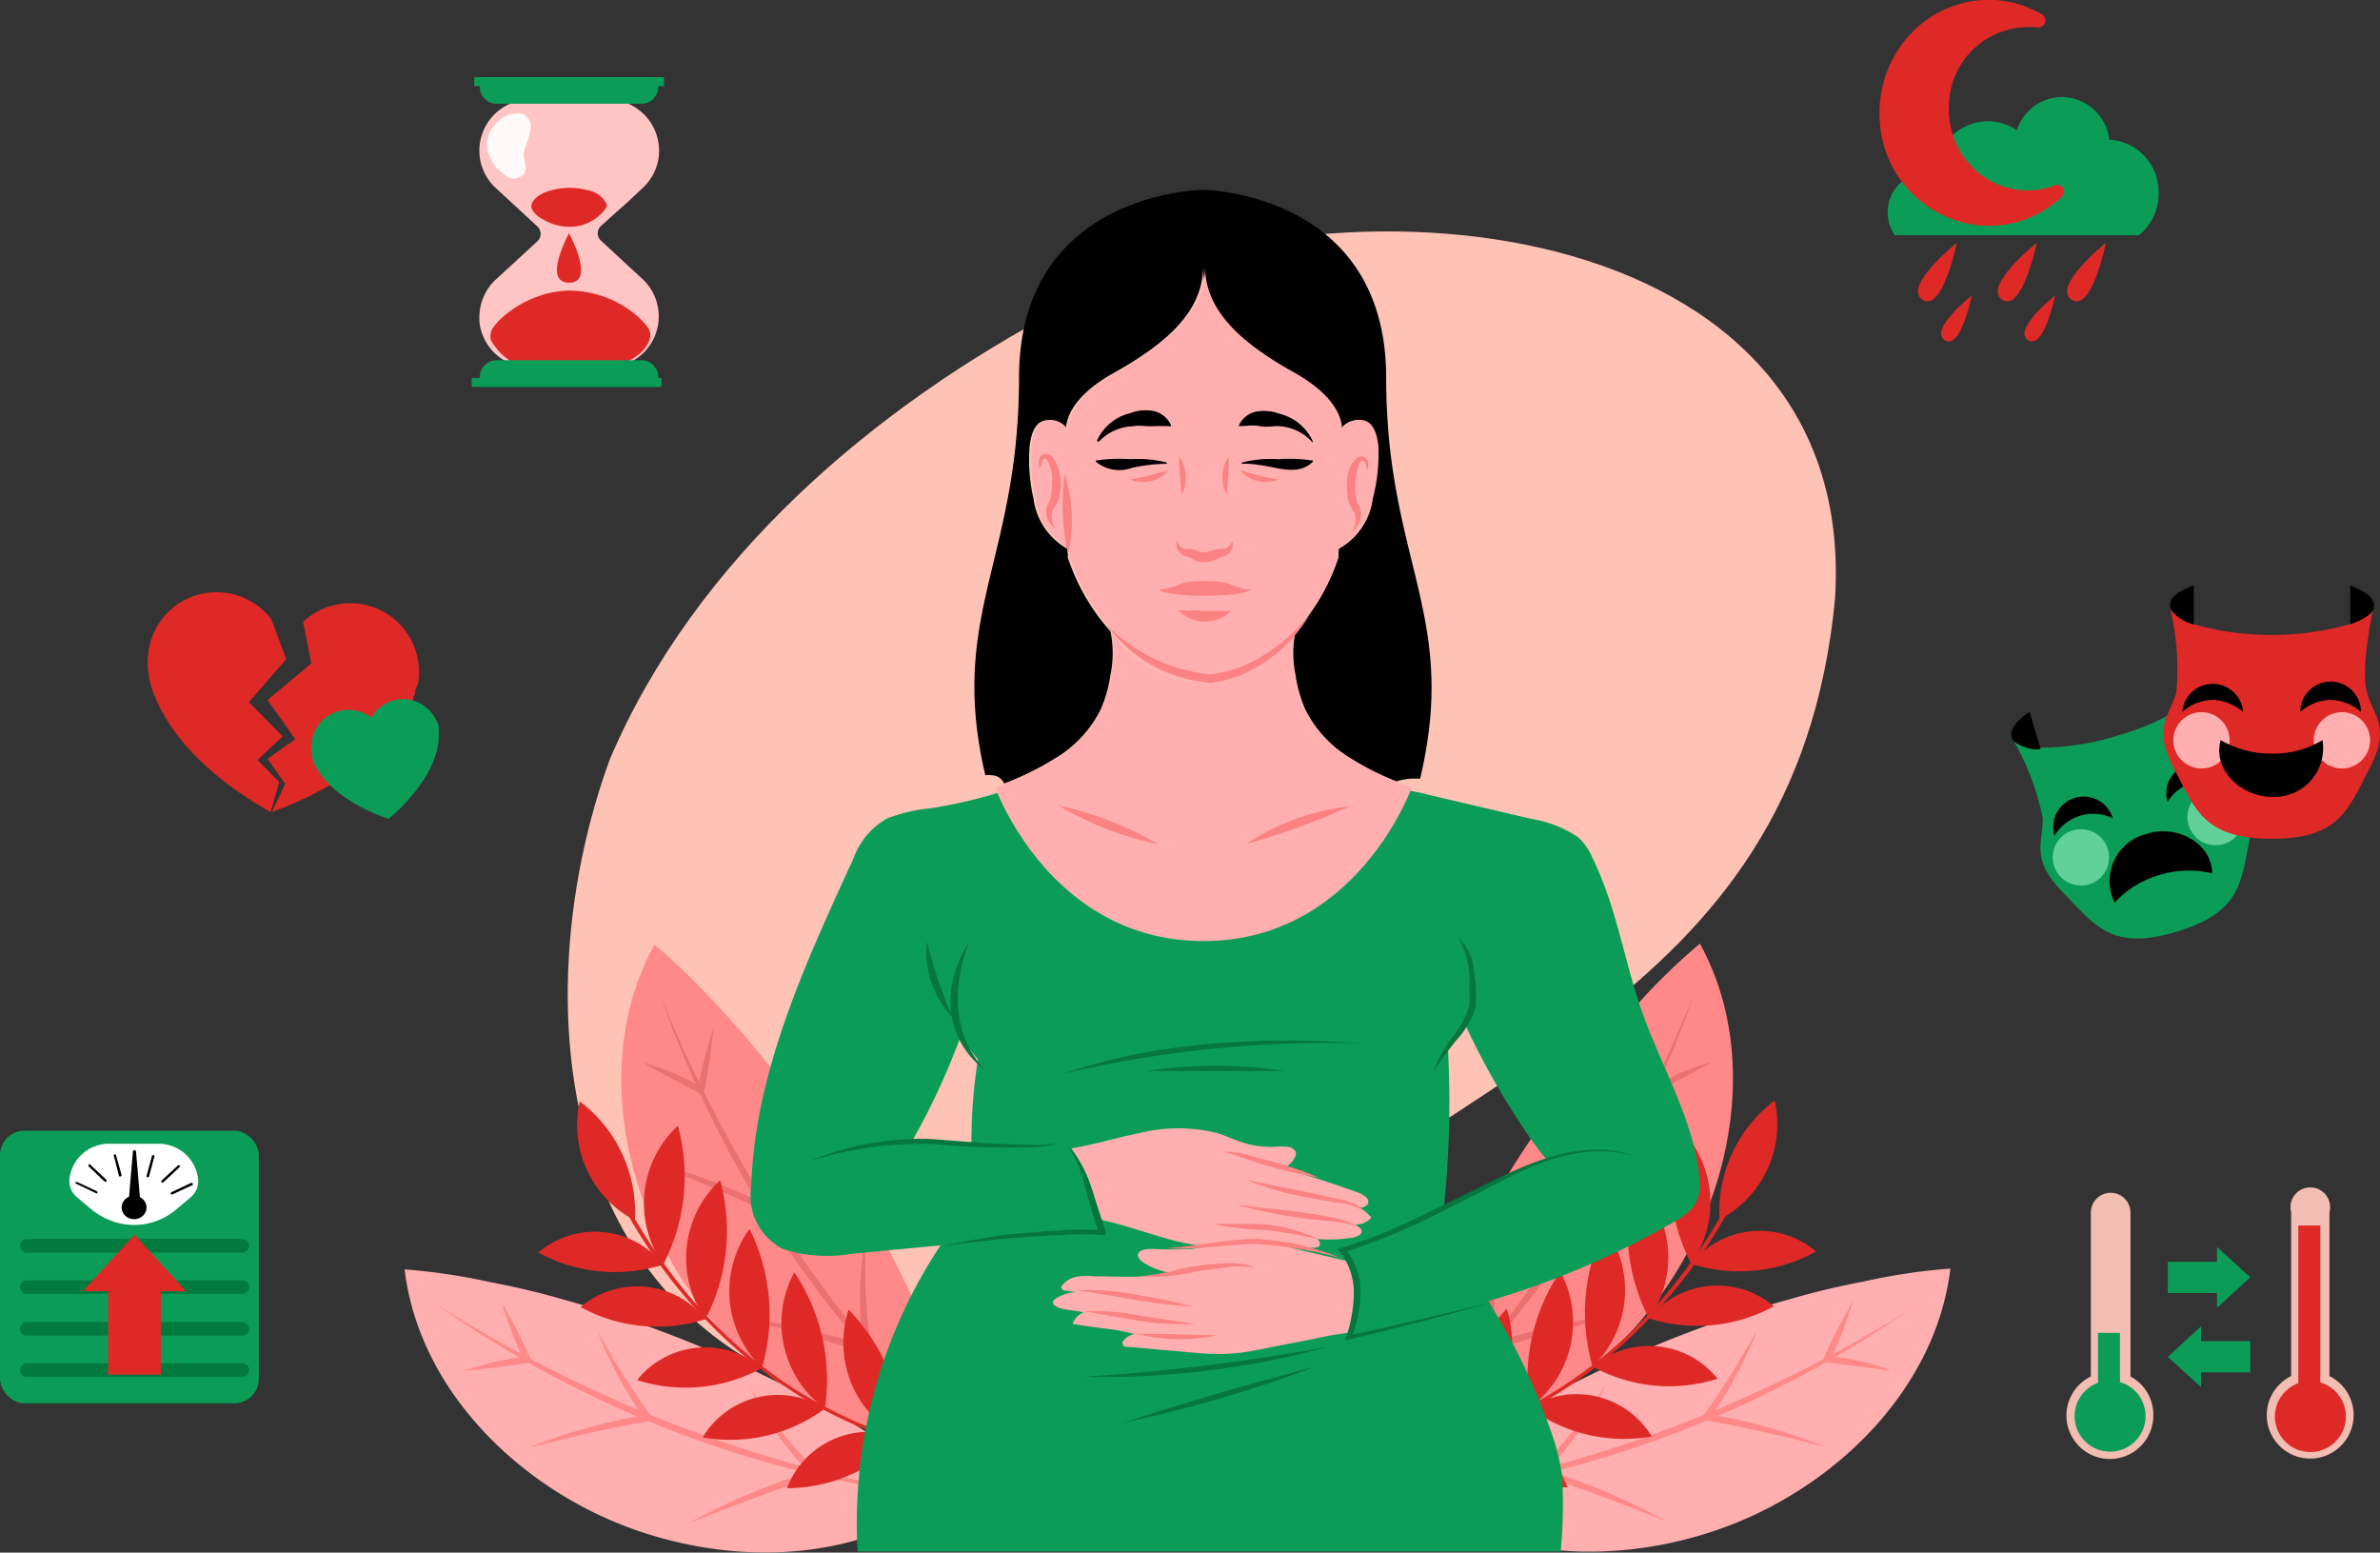 <svg id="Ñëîé_1" data-name="Ñëîé 1" xmlns="http://www.w3.org/2000/svg" viewBox="0 0 120 78.27"><rect x="0" y="0" width="120" height="78.27" fill="#333333" stroke="none"/><defs><style>.cls-1{fill:#ffc5c5;}.cls-2{fill:#df2926;}.cls-3{fill:#0b9d58;}.cls-4{fill:#fff9f9;}.cls-5{fill:#62d199;}.cls-6{fill:#ffafaf;}.cls-7{fill:#fff;}.cls-8{fill:#017a3e;}.cls-9{fill:#f2bdb3;}.cls-10{fill:#ffc3b6;}.cls-11{fill:#ff8989;}.cls-12{fill:#eb7070;}.cls-13{fill:#fa8282;}.cls-14{fill:#05773e;}</style></defs><path class="cls-1" d="M761.51,258.5a.5.5,0,0,0,0,.74l1.34,1.24.75.69a2.58,2.58,0,0,1-1.74,4.47h-3.92a2.58,2.58,0,0,1-2.56-2.34c0-.08,0-.16,0-.24a2.61,2.61,0,0,1,.22-1,2.56,2.56,0,0,1,.61-.86l2.1-1.93a.51.51,0,0,0,0-.74l-2.1-1.94a2.55,2.55,0,0,1-.83-1.89h0a2.58,2.58,0,0,1,1.48-2.33h0a2.63,2.63,0,0,1,1.09-.24h3.92a2.63,2.63,0,0,1,1.09.24h0a2.58,2.58,0,0,1,1.48,2.33h0v.11a2.57,2.57,0,0,1-.83,1.78l-.75.7Z" transform="translate(-731.21 -247.11)"/><path class="cls-2" d="M764,263.94c0,.78-.9,1.45-2.22,1.79a8,8,0,0,1-3.65,0,2.87,2.87,0,0,1-2.18-1.5,1,1,0,0,1,0-.29c0-.51,1.8-2.18,4-2.18a5.28,5.28,0,0,1,2.65.75C763.41,263,764,263.63,764,263.94Z" transform="translate(-731.21 -247.11)"/><path class="cls-3" d="M764.4,251v.49a.85.85,0,0,1-.85.85h-7.3a.85.85,0,0,1-.85-.85V251Z" transform="translate(-731.21 -247.11)"/><path class="cls-3" d="M764.4,266.12v.49h-9v-.49a.85.85,0,0,1,.85-.85h7.3A.85.85,0,0,1,764.4,266.12Z" transform="translate(-731.21 -247.11)"/><path class="cls-2" d="M759.9,258.87s-1.37,2.49,0,2.49S759.9,258.87,759.9,258.87Z" transform="translate(-731.21 -247.11)"/><path class="cls-2" d="M758,257.54c0-.37.43-.7,1.06-.85a3.5,3.5,0,0,1,1.74,0,1.34,1.34,0,0,1,1,.71.68.68,0,0,1,0,.14,2.21,2.21,0,0,1-1.93,1,2.52,2.52,0,0,1-1.26-.36C758.23,258,758,257.68,758,257.54Z" transform="translate(-731.21 -247.11)"/><path class="cls-4" d="M757.62,254.8c-.06.37.24.76,0,1.09a.69.69,0,0,1-1,0,1.92,1.92,0,0,1-.76-1,1.3,1.3,0,0,1,0-1,1.71,1.71,0,0,1,.64-.79,1.28,1.28,0,0,1,1.08-.24.7.7,0,0,1,.36.85C757.89,254.15,757.67,254.45,757.62,254.8Z" transform="translate(-731.21 -247.11)"/><rect class="cls-3" x="23.91" y="3.89" width="9.57" height="0.45"/><rect class="cls-3" x="23.78" y="19.05" width="9.57" height="0.45"/><path class="cls-3" d="M844.66,289.27c-.46,2.29-.42,3.82-3.71,4.81s-4.11-.33-5.74-2-1-2.47-1-3.71a13,13,0,0,0-1.52-4,1.92,1.92,0,0,0,1.38.43,13.11,13.11,0,0,0,3.91-.61,12.84,12.84,0,0,0,3.6-1.63c.56-.4.9-.79.92-1.12a13.61,13.61,0,0,0,.91,4.16C844.11,286.68,845.11,287,844.66,289.27Z" transform="translate(-731.21 -247.11)"/><circle class="cls-5" cx="104.92" cy="43.22" r="1.42"/><circle class="cls-5" cx="111.71" cy="41.19" r="1.42"/><path d="M833.54,283l.56,1.88a1.92,1.92,0,0,1-1.38-.43h0l-.08-.15C832.53,283.89,832.88,283.43,833.54,283Z" transform="translate(-731.21 -247.11)"/><path d="M842.52,281.31s0,.06,0,.17h0c0,.33-.36.72-.92,1.12l-.55-1.88C841.87,280.75,842.41,281,842.52,281.31Z" transform="translate(-731.21 -247.11)"/><path d="M834.8,289.24a1.53,1.53,0,0,1,2.94-.88,2.28,2.28,0,0,0-2.94.88Z" transform="translate(-731.21 -247.11)"/><path d="M840.5,287.54a1.53,1.53,0,0,1,2.94-.87,2.36,2.36,0,0,0-1.64-.14,2.41,2.41,0,0,0-1.3,1Z" transform="translate(-731.21 -247.11)"/><path d="M837.83,292.61a2.45,2.45,0,0,1,1.64-3.47c1.42-.47,3.25.41,3.28,2a5,5,0,0,0-2.66.08,4.9,4.9,0,0,0-2.26,1.39Z" transform="translate(-731.21 -247.11)"/><path class="cls-2" d="M850.68,285.85c-1.1,2.07-1.49,3.54-4.93,3.54s-3.84-1.47-4.93-3.54-.22-2.64.12-3.83a13,13,0,0,0-.31-4.24,1.92,1.92,0,0,0,1.19.8,14.53,14.53,0,0,0,7.85,0c.64-.22,1.07-.49,1.19-.8-.13.68-.61,3.21-.31,4.24C850.89,283.21,851.77,283.78,850.68,285.85Z" transform="translate(-731.21 -247.11)"/><circle class="cls-6" cx="111" cy="37.32" r="1.42"/><circle class="cls-6" cx="118.08" cy="37.32" r="1.42"/><path d="M841.82,276.63v1.95a1.92,1.92,0,0,1-1.19-.8h0c0-.11,0-.18,0-.18C840.59,277.23,841.06,276.89,841.82,276.63Z" transform="translate(-731.21 -247.11)"/><path d="M850.9,277.6a1.64,1.64,0,0,1,0,.18h0c-.12.31-.55.58-1.19.8v-1.95C850.43,276.89,850.9,277.23,850.9,277.6Z" transform="translate(-731.21 -247.11)"/><path d="M841.24,283a1.54,1.54,0,0,1,3.07,0,2.5,2.5,0,0,0-1.54-.61,2.4,2.4,0,0,0-1.53.61Z" transform="translate(-731.21 -247.11)"/><path d="M847.19,283a1.53,1.53,0,0,1,3.06,0,2.46,2.46,0,0,0-1.53-.61,2.4,2.4,0,0,0-1.53.61Z" transform="translate(-731.21 -247.11)"/><path d="M848.31,284.42a2.46,2.46,0,0,1-2.56,2.86c-1.49,0-3-1.33-2.57-2.86a5,5,0,0,0,2.57.68,4.76,4.76,0,0,0,2.56-.68Z" transform="translate(-731.21 -247.11)"/><rect class="cls-3" y="57" width="13.05" height="13.74" rx="1.23"/><path class="cls-3" d="M743,317.69a1.07,1.07,0,0,0,1.07-1.07V305.33a1.07,1.07,0,0,0-1.07-1.07h-10.6a1.07,1.07,0,0,0-1.07,1.07v11.29a1.07,1.07,0,0,0,1.07,1.07Z" transform="translate(-731.21 -247.11)"/><path class="cls-7" d="M740.82,307.47l-.75.63a3.28,3.28,0,0,1-2.1.76,3.22,3.22,0,0,1-1.12-.2,3.47,3.47,0,0,1-1-.56l-.75-.63a1.06,1.06,0,0,1-.39-.91,2,2,0,0,1,2.09-1.79h2.32a2,2,0,0,1,2.08,1.79A1.06,1.06,0,0,1,740.82,307.47Z" transform="translate(-731.21 -247.11)"/><path d="M738.34,308.35h-.7l.27-3.18a.08.08,0,0,1,.16,0Z" transform="translate(-731.21 -247.11)"/><ellipse cx="6.76" cy="60.87" rx="0.63" ry="0.59"/><path d="M736.57,306.58l-.81-.76c0-.06-.14,0-.08.09l.8.76C736.54,306.72,736.63,306.63,736.57,306.58Z" transform="translate(-731.21 -247.11)"/><path d="M737.34,306.34l-.28-1c0-.08-.14,0-.12,0l.27,1.05C737.23,306.45,737.36,306.42,737.34,306.34Z" transform="translate(-731.21 -247.11)"/><path d="M736.09,307.16l-1-.47c-.07,0-.13.08,0,.11l1,.48A.07.07,0,0,0,736.09,307.16Z" transform="translate(-731.21 -247.11)"/><path d="M739.36,306.62l.81-.75c.06-.06.15,0,.09.08l-.81.76A.06.06,0,0,1,739.36,306.62Z" transform="translate(-731.21 -247.11)"/><path d="M738.6,306.39l.27-1c0-.08.15-.05.13,0l-.27,1C738.71,306.5,738.58,306.47,738.6,306.39Z" transform="translate(-731.21 -247.11)"/><path d="M739.85,307.21l1-.47c.08,0,.13.08.06.11l-1,.47A.06.06,0,1,1,739.85,307.21Z" transform="translate(-731.21 -247.11)"/><path class="cls-8" d="M743.77,309.91a.34.34,0,0,1-.11.25.33.33,0,0,1-.24.1H732.56a.35.35,0,0,1-.34-.35.3.3,0,0,1,.1-.24.32.32,0,0,1,.24-.11h10.86A.35.35,0,0,1,743.77,309.91Z" transform="translate(-731.21 -247.11)"/><path class="cls-8" d="M743.77,312a.32.32,0,0,1-.11.24.3.3,0,0,1-.24.1H732.56a.34.34,0,0,1-.34-.34.32.32,0,0,1,.1-.25.35.35,0,0,1,.24-.1h10.86A.35.35,0,0,1,743.77,312Z" transform="translate(-731.21 -247.11)"/><path class="cls-8" d="M743.77,314.09a.33.33,0,0,1-.11.25.33.33,0,0,1-.24.1H732.56a.34.34,0,0,1-.34-.35.31.31,0,0,1,.1-.24.35.35,0,0,1,.24-.1h10.86A.35.35,0,0,1,743.77,314.09Z" transform="translate(-731.21 -247.11)"/><path class="cls-8" d="M743.77,316.18a.32.32,0,0,1-.11.24.3.3,0,0,1-.24.11H732.56a.35.35,0,0,1-.34-.35.32.32,0,0,1,.1-.25.35.35,0,0,1,.24-.1h10.86A.35.35,0,0,1,743.77,316.18Z" transform="translate(-731.21 -247.11)"/><polygon class="cls-2" points="9.38 65.09 8.11 65.09 8.11 69.3 5.45 69.3 5.45 65.09 4.18 65.09 6.78 62.24 9.38 65.09"/><path class="cls-9" d="M849.88,318.48a2.19,2.19,0,1,1-3.15-2v-8.25a1,1,0,1,1,1.93,0v8.25A2.19,2.19,0,0,1,849.88,318.48Z" transform="translate(-731.21 -247.11)"/><circle class="cls-2" cx="116.49" cy="71.41" r="1.79"/><rect class="cls-2" x="115.88" y="61.78" width="1.11" height="9.64"/><path class="cls-9" d="M839.78,318.45a2.19,2.19,0,1,1-3.15-1.95v-8.26a1,1,0,0,1,1-1,1,1,0,0,1,1,1v8.26A2.17,2.17,0,0,1,839.78,318.45Z" transform="translate(-731.21 -247.11)"/><circle class="cls-3" cx="106.39" cy="71.39" r="1.79"/><rect class="cls-3" x="105.78" y="67.19" width="1.11" height="4.2"/><polygon class="cls-3" points="111.78 65.93 111.78 65.18 109.3 65.18 109.3 63.61 111.78 63.61 111.78 62.86 113.46 64.39 111.78 65.93"/><polygon class="cls-3" points="110.98 66.86 110.98 67.61 113.46 67.61 113.46 69.18 110.98 69.18 110.98 69.93 109.3 68.4 110.98 66.86"/><path class="cls-3" d="M840.05,256.84a2.7,2.7,0,0,1-1,2.13h-12.3a2,2,0,0,1-.36-1.17,2,2,0,0,1,1.93-2,1.74,1.74,0,0,1,.45.06,2.71,2.71,0,0,1,2.66-2.64,2.59,2.59,0,0,1,1.47.46,2.4,2.4,0,0,1,2.27-1.68,2.43,2.43,0,0,1,2.39,2.15A2.64,2.64,0,0,1,840.05,256.84Z" transform="translate(-731.21 -247.11)"/><path class="cls-2" d="M835.2,257a5.46,5.46,0,0,1-1.72,1.11,5.29,5.29,0,0,1-2,.38h-.31a5.59,5.59,0,0,1-5.18-5.29,5.8,5.8,0,0,1,1.47-4.29,5.43,5.43,0,0,1,4-1.81,5.36,5.36,0,0,1,2.7.73.36.36,0,0,1,.16.42.35.35,0,0,1-.37.24,3.94,3.94,0,0,0-.77,0,4,4,0,0,0-3.7,3.81,4.17,4.17,0,0,0,1.05,3.1,3.92,3.92,0,0,0,2.9,1.31,3.84,3.84,0,0,0,1.38-.26.33.33,0,0,1,.41.14A.36.36,0,0,1,835.2,257Z" transform="translate(-731.21 -247.11)"/><path class="cls-2" d="M833.9,259.35s-.72,3.53-1.74,2.87S833.9,259.35,833.9,259.35Z" transform="translate(-731.21 -247.11)"/><path class="cls-2" d="M837.39,259.35s-.71,3.53-1.73,2.87S837.39,259.35,837.39,259.35Z" transform="translate(-731.21 -247.11)"/><path class="cls-2" d="M829.87,259.35s-.71,3.53-1.73,2.87S829.87,259.35,829.87,259.35Z" transform="translate(-731.21 -247.11)"/><path class="cls-2" d="M834.83,262s-.57,2.79-1.37,2.26S834.83,262,834.83,262Z" transform="translate(-731.21 -247.11)"/><path class="cls-2" d="M830.63,262s-.56,2.79-1.37,2.26S830.63,262,830.63,262Z" transform="translate(-731.21 -247.11)"/><path class="cls-2" d="M744.85,284.8l-.65.63.65.66.44.45-.44,1.51c-4.6-2.62-5.81-5.38-6.12-6.74a.43.43,0,0,1,0-.11c0-.13-.05-.25-.07-.35a.34.34,0,0,0,0-.1,1.82,1.82,0,0,1,0-.31,3.47,3.47,0,0,1,6.23-2.11l.75,2-.75.87-1.13,1.31,1.13,1.14.57.58Z" transform="translate(-731.21 -247.11)"/><path class="cls-2" d="M752.15,281.87l0,.09c0,.11-.07.23-.11.34l0,.1c-.53,1.29-2.17,3.82-7.13,5.65l.68-1.42-.36-.52-.53-.75.74-.52.66-.46-.47-.67-.93-1.31,1.33-1.11.88-.74-.42-2.09a3.47,3.47,0,0,1,5.8,3.1A2.28,2.28,0,0,1,752.15,281.87Z" transform="translate(-731.21 -247.11)"/><path class="cls-3" d="M753.33,283.75s0,.06,0,.17V284a1.28,1.28,0,0,1,0,.19s0,0,0,.06c0,.73-.38,2.22-2.36,4l-.14.12-.08,0c-2.54-.89-3.43-2.17-3.73-2.83l0-.06a1.34,1.34,0,0,1-.07-.18v0a.56.56,0,0,1,0-.17,1.86,1.86,0,0,1,1.45-2.2,1.91,1.91,0,0,1,1.53.36,1.84,1.84,0,0,1,1.29-.91A1.87,1.87,0,0,1,753.33,283.75Z" transform="translate(-731.21 -247.11)"/><path class="cls-10" d="M823.73,277.32c-2,20.83-19.83,23.6-32.62,36-6.53,6.2-15.06,7.1-22.6,2.06-9.81-6.23-10.21-20-6.55-30,4.29-10.07,13.31-17.77,22.86-22.76C798.07,255.26,825,257.59,823.73,277.32Z" transform="translate(-731.21 -247.11)"/><path class="cls-11" d="M801.14,319.9a38.75,38.75,0,0,1,2.14-6,57.81,57.81,0,0,1,8-13.28c.77-1,1.59-1.93,2.48-2.87a30.74,30.74,0,0,1,3.16-3.07c2.87,5.23,1.77,11.88-1.31,16.74s-8.56,8.75-14.51,8.45Z" transform="translate(-731.21 -247.11)"/><path class="cls-12" d="M816.64,297.2a54.65,54.65,0,0,1-12.18,19.93c-.67.69-1.7,1.7-2.41,2.34.66-.69,1.64-1.72,2.29-2.45a68.24,68.24,0,0,0,12.3-19.82Z" transform="translate(-731.21 -247.11)"/><path class="cls-12" d="M806.29,309.59a15.93,15.93,0,0,1,.06,5.51l-.22-.19c.55-.18,1.1-.35,1.65-.5a31.38,31.38,0,0,1,5.07-1c-2.22.54-4.43,1.13-6.61,1.83l-.27.09,0-.28a24.23,24.23,0,0,0,.27-5.45Z" transform="translate(-731.21 -247.11)"/><path class="cls-12" d="M810.91,303a22.13,22.13,0,0,1,.62,4.94l-.24-.15a27.91,27.91,0,0,1,5.87-2.15c-1.93.76-3.85,1.55-5.72,2.45l-.24.11V308c0-1.65-.13-3.3-.29-4.94Z" transform="translate(-731.21 -247.11)"/><path class="cls-12" d="M814,298.88a26.34,26.34,0,0,1,.81,3.11l-.25-.11c.24-.13.48-.26.73-.38a12.54,12.54,0,0,1,2.3-.88l-.72.4c-.74.4-1.62.86-2.35,1.27a28.07,28.07,0,0,1-.52-3.41Z" transform="translate(-731.21 -247.11)"/><path class="cls-6" d="M802,322.27a38.25,38.25,0,0,1,5.23-3.59,58.18,58.18,0,0,1,14.27-6.09c1.2-.35,2.42-.64,3.69-.88a30.09,30.09,0,0,1,4.36-.65c-.72,5.92-5.49,10.68-10.84,12.83S806.64,326,802,322.27Z" transform="translate(-731.21 -247.11)"/><path class="cls-11" d="M827.82,312.9A55,55,0,0,1,806.3,322c-.95.16-2.37.38-3.32.49.93-.17,2.33-.44,3.28-.66a68.13,68.13,0,0,0,21.56-8.9Z" transform="translate(-731.21 -247.11)"/><path class="cls-11" d="M812.18,316.91a15.76,15.76,0,0,1-3.16,4.51l-.07-.28c.55.17,1.09.36,1.63.55a32.72,32.72,0,0,1,4.71,2.14c-2.13-.85-4.27-1.67-6.44-2.37l-.27-.09.2-.19a23.37,23.37,0,0,0,3.4-4.27Z" transform="translate(-731.21 -247.11)"/><path class="cls-11" d="M819.77,314.27a22.11,22.11,0,0,1-2.38,4.38l-.1-.27a28.64,28.64,0,0,1,6,1.68c-2-.51-4-1-6.08-1.34l-.26-.05.15-.22c1-1.34,1.83-2.75,2.65-4.18Z" transform="translate(-731.21 -247.11)"/><path class="cls-11" d="M824.65,312.69a24.79,24.79,0,0,1-1.16,3l-.13-.24.81.12a13.12,13.12,0,0,1,2.39.62c-.28,0-.55-.06-.82-.09l-2.66-.34a28.6,28.6,0,0,1,1.57-3.07Z" transform="translate(-731.21 -247.11)"/><path class="cls-2" d="M818.47,307.52a28.19,28.19,0,0,1-2.15,3.43,25.75,25.75,0,0,1-2.64,3.07,23.38,23.38,0,0,1-3.16,2.62,21.76,21.76,0,0,1-3.71,2.08,21.22,21.22,0,0,1-4,1.29l-.51.09a.09.09,0,0,0,0,.17,20.25,20.25,0,0,0,4.1-1.19,22.82,22.82,0,0,0,3.79-2,23.48,23.48,0,0,0,3.27-2.6,26.13,26.13,0,0,0,2.72-3,27.48,27.48,0,0,0,2.23-3.42l.24-.45C818.67,307.49,818.52,307.43,818.47,307.52Z" transform="translate(-731.21 -247.11)"/><path class="cls-2" d="M817.91,308.59a7,7,0,0,1,2.78-6,5.43,5.43,0,0,1-2.78,6Z" transform="translate(-731.21 -247.11)"/><path class="cls-2" d="M816.48,310.82a4.42,4.42,0,0,1,6.3-.62,8,8,0,0,1-6.3.62Z" transform="translate(-731.21 -247.11)"/><path class="cls-2" d="M815.74,303.81a5.36,5.36,0,0,1,.74,7,9.74,9.74,0,0,1-.74-7Z" transform="translate(-731.21 -247.11)"/><path class="cls-2" d="M814.35,313.57a4.42,4.42,0,0,1,6.3-.61,8.05,8.05,0,0,1-6.3.61Z" transform="translate(-731.21 -247.11)"/><path class="cls-2" d="M813.61,306.57a5.34,5.34,0,0,1,.74,7,9.71,9.71,0,0,1-.74-7Z" transform="translate(-731.21 -247.11)"/><path class="cls-2" d="M811.51,316a4.43,4.43,0,0,1,6.3.61,8,8,0,0,1-6.3-.61Z" transform="translate(-731.21 -247.11)"/><path class="cls-2" d="M812.13,309a5.36,5.36,0,0,1-.62,7,9.67,9.67,0,0,1,.62-7Z" transform="translate(-731.21 -247.11)"/><path class="cls-2" d="M808.33,318.08a4.43,4.43,0,0,1,6.16,1.44,8,8,0,0,1-6.16-1.44Z" transform="translate(-731.21 -247.11)"/><path class="cls-2" d="M809.88,311.21a5.35,5.35,0,0,1-1.55,6.87,9.67,9.67,0,0,1,1.55-6.87Z" transform="translate(-731.21 -247.11)"/><path class="cls-2" d="M804.44,319.58a4.42,4.42,0,0,1,5.81,2.51,8,8,0,0,1-5.81-2.51Z" transform="translate(-731.21 -247.11)"/><path class="cls-2" d="M807.18,313.09a5.36,5.36,0,0,1-2.74,6.49,9.7,9.7,0,0,1,2.74-6.49Z" transform="translate(-731.21 -247.11)"/><path class="cls-11" d="M780,319.94a38.78,38.78,0,0,0-2.15-6,58.34,58.34,0,0,0-8-13.28c-.77-1-1.59-1.92-2.48-2.87a31.72,31.72,0,0,0-3.16-3.06c-2.88,5.22-1.78,11.87,1.3,16.74s8.57,8.74,14.52,8.44Z" transform="translate(-731.21 -247.11)"/><path class="cls-12" d="M764.49,297.25a54.83,54.83,0,0,0,12.18,19.92c.68.69,1.7,1.7,2.41,2.34-.66-.69-1.64-1.72-2.28-2.45a68,68,0,0,1-12.31-19.81Z" transform="translate(-731.21 -247.11)"/><path class="cls-12" d="M774.84,309.63a16.18,16.18,0,0,0-.06,5.51L775,315c-.54-.18-1.09-.35-1.65-.5a31.17,31.17,0,0,0-5.07-1c2.23.55,4.44,1.13,6.62,1.83l.26.09,0-.27a23.77,23.77,0,0,1-.28-5.46Z" transform="translate(-731.21 -247.11)"/><path class="cls-12" d="M770.22,303.06a22.2,22.2,0,0,0-.62,4.94l.24-.15A27.71,27.71,0,0,0,764,305.7c1.94.76,3.85,1.55,5.73,2.45l.23.11V308c0-1.65.12-3.3.28-4.94Z" transform="translate(-731.21 -247.11)"/><path class="cls-12" d="M767.18,298.92a28,28,0,0,0-.8,3.12l.25-.12-.73-.38a13.73,13.73,0,0,0-2.31-.88l.72.4,2.36,1.27a27.47,27.47,0,0,0,.51-3.41Z" transform="translate(-731.21 -247.11)"/><path class="cls-6" d="M779.15,322.32a38,38,0,0,0-5.22-3.6,58.09,58.09,0,0,0-14.28-6.09c-1.2-.35-2.42-.64-3.69-.88a31.16,31.16,0,0,0-4.35-.65c.71,5.92,5.48,10.68,10.83,12.83s12.06,2.11,16.71-1.61Z" transform="translate(-731.21 -247.11)"/><path class="cls-11" d="M753.32,312.94A54.94,54.94,0,0,0,774.84,322c.95.16,2.37.39,3.32.49-.94-.17-2.34-.44-3.29-.66a68,68,0,0,1-21.55-8.9Z" transform="translate(-731.21 -247.11)"/><path class="cls-11" d="M769,317a16,16,0,0,0,3.17,4.51l.07-.28c-.55.17-1.1.36-1.64.55a33.2,33.2,0,0,0-4.7,2.14c2.12-.85,4.26-1.66,6.44-2.37l.26-.08-.19-.2A23.43,23.43,0,0,1,769,317Z" transform="translate(-731.21 -247.11)"/><path class="cls-11" d="M761.36,314.31a22.11,22.11,0,0,0,2.38,4.38l.11-.27a28.47,28.47,0,0,0-6,1.68c2-.51,4-1,6.08-1.34l.26-.05-.15-.22c-1-1.34-1.83-2.75-2.66-4.18Z" transform="translate(-731.21 -247.11)"/><path class="cls-11" d="M756.48,312.73a26.56,26.56,0,0,0,1.16,3l.14-.24c-.27,0-.55.07-.82.12a13,13,0,0,0-2.38.62l.81-.09,2.66-.34a29.57,29.57,0,0,0-1.57-3.07Z" transform="translate(-731.21 -247.11)"/><path class="cls-2" d="M762.67,307.56a27,27,0,0,0,2.15,3.43,24.78,24.78,0,0,0,2.63,3.07,24.09,24.09,0,0,0,3.16,2.63,22.82,22.82,0,0,0,3.71,2.07,21.22,21.22,0,0,0,4,1.29l.52.09c.1,0,.08.19,0,.17a20.25,20.25,0,0,1-4.1-1.19,22.34,22.34,0,0,1-3.78-2,23.57,23.57,0,0,1-3.28-2.6,26,26,0,0,1-2.71-3,27.55,27.55,0,0,1-2.24-3.42c-.08-.15-.16-.3-.23-.45S762.62,307.47,762.67,307.56Z" transform="translate(-731.21 -247.11)"/><path class="cls-2" d="M763.22,308.63a7,7,0,0,0-2.78-6,5.43,5.43,0,0,0,2.78,6Z" transform="translate(-731.21 -247.11)"/><path class="cls-2" d="M764.65,310.86a4.41,4.41,0,0,0-6.3-.61,8.05,8.05,0,0,0,6.3.61Z" transform="translate(-731.21 -247.11)"/><path class="cls-2" d="M765.39,303.86a5.35,5.35,0,0,0-.74,7,9.67,9.67,0,0,0,.74-7Z" transform="translate(-731.21 -247.11)"/><path class="cls-2" d="M766.78,313.61a4.42,4.42,0,0,0-6.3-.61,8.05,8.05,0,0,0,6.3.61Z" transform="translate(-731.21 -247.11)"/><path class="cls-2" d="M767.52,306.61a5.34,5.34,0,0,0-.74,7,9.66,9.66,0,0,0,.74-7Z" transform="translate(-731.21 -247.11)"/><path class="cls-2" d="M769.63,316.07a4.43,4.43,0,0,0-6.3.61,8,8,0,0,0,6.3-.61Z" transform="translate(-731.21 -247.11)"/><path class="cls-2" d="M769,309.06a5.35,5.35,0,0,0,.63,7,9.67,9.67,0,0,0-.63-7Z" transform="translate(-731.21 -247.11)"/><path class="cls-2" d="M772.8,318.12a4.42,4.42,0,0,0-6.16,1.45,8,8,0,0,0,6.16-1.45Z" transform="translate(-731.21 -247.11)"/><path class="cls-2" d="M771.26,311.25a5.35,5.35,0,0,0,1.54,6.87,9.71,9.71,0,0,0-1.54-6.87Z" transform="translate(-731.21 -247.11)"/><path class="cls-2" d="M776.69,319.62a4.41,4.41,0,0,0-5.8,2.51,8,8,0,0,0,5.8-2.51Z" transform="translate(-731.21 -247.11)"/><path class="cls-2" d="M774,313.13a5.36,5.36,0,0,0,2.74,6.49,9.7,9.7,0,0,0-2.74-6.49Z" transform="translate(-731.21 -247.11)"/><path d="M802.81,286.37a3,3,0,0,0-1.19.13,13.77,13.77,0,0,1-2.3-1.16,6,6,0,0,1-2.29-2.45,6.8,6.8,0,0,1-.5-1.76,5.39,5.39,0,0,1,0-2.19l0,0a10.38,10.38,0,0,0,2.15-3.72c0-.12,0-.27,0-.43a3.38,3.38,0,0,0,1.73-2.54,8.82,8.82,0,0,0,.2-2.61c-.07-.76-.33-1.27-.79-1.33a1,1,0,0,0-1.05.5s.24-1.42-2.39-2.89-4.51-3.09-4.51-5.37c0,2.28-1.89,3.9-4.52,5.37s-2.38,2.91-2.38,2.89a1.06,1.06,0,0,0-1.06-.5c-.46.06-.71.57-.79,1.33a8.82,8.82,0,0,0,.2,2.61,3.4,3.4,0,0,0,1.73,2.54c0,.16,0,.31,0,.43a10.55,10.55,0,0,0,2.15,3.72l0,0a5.39,5.39,0,0,1,0,2.19,6.8,6.8,0,0,1-.5,1.76,6,6,0,0,1-2.29,2.45,15,15,0,0,1-2.57,1.27.7.7,0,0,0-.65-.42,1,1,0,0,0-.3,0c-1.64-7,.84-10,1.53-16.67.1-1,.17-2.14.17-3.37,0-9.38,9.26-9.47,9.26-9.47s9.25.09,9.25,9.47c0,1.23.07,2.34.17,3.37C802,276.31,804.51,279.23,802.81,286.37Z" transform="translate(-731.21 -247.11)"/><path class="cls-13" d="M798.77,270.8a9.64,9.64,0,0,1-.08,4.14,9.79,9.79,0,0,1,.08-4.14Z" transform="translate(-731.21 -247.11)"/><path class="cls-3" d="M816.9,306.55c-.24-2.89-1.9-5.61-2.89-8.42-.92-2.6-1.28-5.29-2.53-7.82a2.89,2.89,0,0,0-.71-1,5.91,5.91,0,0,0-2.35-.92l-5.25-1.23a9.7,9.7,0,0,0-1.71-.29,3.49,3.49,0,0,0-1,.08l.66.19s-2.39,4.67-9.06,4.67-9.07-4.67-9.07-4.67l.43-.12a.67.67,0,0,0-.56-.26,1.15,1.15,0,0,0-.26,0,2.73,2.73,0,0,0-.51.14,25,25,0,0,1-3.93.95,8.2,8.2,0,0,0-2.22.52,3.74,3.74,0,0,0-1.69,2c-2.48,5.39-5,10.87-5.16,16.54a3,3,0,0,0,1.61,3.17,7.37,7.37,0,0,0,3.49.23l4.44-.42a25.33,25.33,0,0,0-4.18,15.43H809.9a24.75,24.75,0,0,0,.07-3.85,11.83,11.83,0,0,0-.62-2.37,32.49,32.49,0,0,0-3.1-6.4,42.89,42.89,0,0,0,9.27-3.94,3.74,3.74,0,0,0,1.09-.83A2,2,0,0,0,816.9,306.55Zm-36.71-1.81c-1-.08-2-.11-3-.09a35.41,35.41,0,0,0,2.48-5.36,6.39,6.39,0,0,0,.85,1.22A26.2,26.2,0,0,0,780.19,304.74ZM804,308.1a51.32,51.32,0,0,0,.21-8.22,7.31,7.31,0,0,0,.82-1.23,38.89,38.89,0,0,0,3.32,5.81,13.09,13.09,0,0,0,.81,1.07A25.89,25.89,0,0,0,804,308.1Z" transform="translate(-731.21 -247.11)"/><path class="cls-6" d="M799.6,312.42a7.8,7.8,0,0,1-.26,1.86,17,17,0,0,0-1.87.32l-2.92.57a10,10,0,0,1-1.08.16,11,11,0,0,1-1.72,0l-1.59-.14-2-.18c-.14,0-.3,0-.34-.13a.17.17,0,0,1,0-.14,1,1,0,0,1,.57-.38c-.93-.27-2-.31-2.93-.49l-.12,0a.12.12,0,0,1,0-.14.93.93,0,0,1,.51-.46c-.38-.1-.82-.1-1.2-.22a.71.71,0,0,1-.26-.13.19.19,0,0,1-.08-.21.32.32,0,0,1,.14-.14,2,2,0,0,1,1-.32l-.47-.07c-.11,0-.24-.05-.25-.13a.11.11,0,0,1,0-.1,1.26,1.26,0,0,1,.6-.44,2.83,2.83,0,0,1,1-.06c.86,0,1.73.05,2.59,0a7.12,7.12,0,0,0,1.54-.15,3.43,3.43,0,0,1-1.6-.55c-.19-.13-.36-.34-.23-.5s.44-.18.7-.18a19,19,0,0,0,2,0,25.89,25.89,0,0,1,3.39-.31,10.61,10.61,0,0,1,2,.35l2.41.57A4.61,4.61,0,0,1,799.6,312.42Z" transform="translate(-731.21 -247.11)"/><path class="cls-6" d="M800.33,308.45a.21.21,0,0,1,0,.07,1.06,1.06,0,0,1-.78.32l.08.06c.11.08.23.17.24.27a.28.28,0,0,1-.17.23,1,1,0,0,1-.35.11,7.56,7.56,0,0,1-1.72.06.61.61,0,0,1,.12.16.2.2,0,0,1,0,.15c0,.11-.26.13-.43.13l-3.7,0c-.54,0-1.09,0-1.62-.07-1.9-.19-3.56-1-5.4-1.36a7.6,7.6,0,0,0-1.37-3.58c1.17-.19,2.28-.54,3.43-.77a8.13,8.13,0,0,1,3.92,0c.58.18,1.1.46,1.7.59a5.32,5.32,0,0,0,1.26.1,2.82,2.82,0,0,1,.58,0,.53.53,0,0,1,.42.25.39.39,0,0,1-.06.31,1.1,1.1,0,0,1-.29.36.88.88,0,0,1-.37.15q1.92.53,3.75,1.2a1.5,1.5,0,0,1,.52.27c.13.13.17.32,0,.43a.53.53,0,0,1-.34.1,1.52,1.52,0,0,1,.53.43A.1.1,0,0,1,800.33,308.45Z" transform="translate(-731.21 -247.11)"/><path class="cls-13" d="M798.9,310.55a22,22,0,0,0-4.36-.73c-1.51,0-3,.33-4.53.21,1.54-.09,3-.45,4.53-.46a12.62,12.62,0,0,1,4.36,1Z" transform="translate(-731.21 -247.11)"/><path class="cls-13" d="M794.4,311a5,5,0,0,0-1.44,0l-1.43.2a9.58,9.58,0,0,1-2.92.25,11.61,11.61,0,0,0,2.12-.37,14.54,14.54,0,0,1,2.2-.28,3.57,3.57,0,0,1,1.47.17Z" transform="translate(-731.21 -247.11)"/><path class="cls-13" d="M785.48,312.16a12.16,12.16,0,0,1,3,.22c1,.16,1.92.34,2.84.59-2-.1-3.85-.55-5.8-.81Z" transform="translate(-731.21 -247.11)"/><path class="cls-13" d="M785.83,313.22a11.16,11.16,0,0,1,2.83.21c.91.15,1.83.27,2.76.41a13.56,13.56,0,0,1-2.85-.16c-.89-.15-1.84-.34-2.74-.46Z" transform="translate(-731.21 -247.11)"/><path class="cls-13" d="M788.34,314.35c1,0,2.2,0,3.2.06l1.07,0a8.49,8.49,0,0,1-2.14.2,8.83,8.83,0,0,1-2.13-.3Z" transform="translate(-731.21 -247.11)"/><path class="cls-13" d="M792.86,305.17a4.32,4.32,0,0,1,1.29.18l1.22.32a18.07,18.07,0,0,1,2.35.81,24.18,24.18,0,0,1-3.68-.94,7.71,7.71,0,0,0-1.18-.37Z" transform="translate(-731.21 -247.11)"/><path class="cls-13" d="M800,308.17a3.08,3.08,0,0,0-1.4-.44c-.52-.08-1-.17-1.54-.27a14.72,14.72,0,0,1-3-.87l3.06.62c.51.11,1,.21,1.52.33s1.1.27,1.32.63Z" transform="translate(-731.21 -247.11)"/><path class="cls-13" d="M799.63,308.91a9.34,9.34,0,0,0-1.51-.26,24.26,24.26,0,0,1-4.57-.82c1.55.21,3.12.32,4.64.62a4.77,4.77,0,0,1,1.44.46Z" transform="translate(-731.21 -247.11)"/><path class="cls-13" d="M797.67,309.58a21,21,0,0,0-2.63-.46,16.06,16.06,0,0,1-2.7-.31c.69,0,1.36,0,2.06,0a7.94,7.94,0,0,1,3.27.76Z" transform="translate(-731.21 -247.11)"/><path class="cls-14" d="M780.91,301.1c-2.25-1.74-2.17-4.44-.85-6.48-.79,2.15-.93,4.55.85,6.48Z" transform="translate(-731.21 -247.11)"/><path class="cls-14" d="M777.94,294.58a25.84,25.84,0,0,0,1.31,3.83,4.76,4.76,0,0,1-1.31-3.83Z" transform="translate(-731.21 -247.11)"/><path class="cls-14" d="M784.83,301.24c4.66-1.63,10.08-1.9,15.19-1.53a58.55,58.55,0,0,0-15.19,1.53Z" transform="translate(-731.21 -247.11)"/><path class="cls-14" d="M789,301.1a23.13,23.13,0,0,1,7,0l-7,0Z" transform="translate(-731.21 -247.11)"/><path class="cls-14" d="M804.73,294.38a2.49,2.49,0,0,1,.8,1.71,6.91,6.91,0,0,1,.08,1.82,4.42,4.42,0,0,1-1,1.67c-.41.52-.8,1.05-1.17,1.6a8.21,8.21,0,0,1,.92-1.69,5.12,5.12,0,0,0,.92-1.62,3.59,3.59,0,0,0,0-.87,4.32,4.32,0,0,0-.55-2.62Z" transform="translate(-731.21 -247.11)"/><path class="cls-14" d="M784.87,304.69a5.35,5.35,0,0,1,1.32,2.19c.27.78.52,1.55.77,2.32l0,.18a13.24,13.24,0,0,0-2.27,0c-.69,0-1.37.07-2,.12-1.33.06-2.74.3-4.07.43,1.14-.21,2.36-.47,3.52-.6.85-.08,1.72-.15,2.57-.2a14.52,14.52,0,0,1,2.09,0l-.2.16c-.24-.78-.46-1.56-.68-2.33a5.67,5.67,0,0,0-1-2.24Z" transform="translate(-731.21 -247.11)"/><path class="cls-14" d="M784.55,304.76a6.33,6.33,0,0,1-1.58.2c-.53,0-1.07,0-1.6,0-.93,0-2.25-.11-3.19-.18a18.75,18.75,0,0,0-6.13.86,14.35,14.35,0,0,1,6.16-1.11c1.6.13,3.16.26,4.76.28a6.93,6.93,0,0,0,1.58-.07Z" transform="translate(-731.21 -247.11)"/><path class="cls-14" d="M813.65,305.39c-3.51-1-6.56,1.31-9.27,2.55a31.31,31.31,0,0,1-5.41,2.3l.09-.17a3.57,3.57,0,0,1,.75,2.23,6.38,6.38,0,0,1-.46,2.26l-.18-.12c2.46-.53,4.9-1.11,7.33-1.7-2.38.69-4.8,1.31-7.24,1.89l-.24.05a7.07,7.07,0,0,0,.45-2.38,3.37,3.37,0,0,0-.82-2.23,25.65,25.65,0,0,0,3.82-1.48c1.16-.55,2.29-1.12,3.45-1.68,2.16-1.08,5-2.49,7.73-1.52Z" transform="translate(-731.21 -247.11)"/><path class="cls-14" d="M785.93,316.51A106,106,0,0,0,798.2,315a43.15,43.15,0,0,1-12.27,1.52Z" transform="translate(-731.21 -247.11)"/><path class="cls-14" d="M797.53,316a64.41,64.41,0,0,1-9.73,2.84q4.79-1.56,9.73-2.84Z" transform="translate(-731.21 -247.11)"/><path class="cls-6" d="M802.39,286.81s-2.77,7.74-10.5,7.74-10.5-7.74-10.5-7.74l.49-.2a15,15,0,0,0,2.57-1.27,6,6,0,0,0,2.29-2.45,6.8,6.8,0,0,0,.5-1.76,5.39,5.39,0,0,0,0-2.19l0,0a5.5,5.5,0,0,0,9.25,0l0,0a5.39,5.39,0,0,0,0,2.19,6.8,6.8,0,0,0,.5,1.76,6,6,0,0,0,2.29,2.45,13.77,13.77,0,0,0,2.3,1.16Z" transform="translate(-731.21 -247.11)"/><path class="cls-6" d="M800.43,272.23a3.38,3.38,0,0,1-1.73,2.54c0,.16,0,.31,0,.43a10.38,10.38,0,0,1-2.15,3.72,5.5,5.5,0,0,1-9.25,0,10.55,10.55,0,0,1-2.15-3.72c0-.12,0-.27,0-.43a3.4,3.4,0,0,1-1.73-2.54,8.82,8.82,0,0,1-.2-2.61c.08-.76.33-1.27.79-1.33a1.06,1.06,0,0,1,1.06.5s-.25-1.42,2.38-2.89,4.52-3.09,4.52-5.37c0,2.28,1.88,3.9,4.51,5.37s2.38,2.91,2.39,2.89a1,1,0,0,1,1.05-.5c.46.06.72.57.79,1.33A8.82,8.82,0,0,1,800.43,272.23Z" transform="translate(-731.21 -247.11)"/><path class="cls-13" d="M784.89,271a7.71,7.71,0,0,1,.17,4.07,12.1,12.1,0,0,1-.17-4.07Z" transform="translate(-731.21 -247.11)"/><path class="cls-13" d="M787,278.6a8.55,8.55,0,0,0,5.24,2.51,6.48,6.48,0,0,0,2.73-1,9.21,9.21,0,0,0,2.26-2,7.18,7.18,0,0,1-2.07,2.25,6.26,6.26,0,0,1-2.89,1.17A7.18,7.18,0,0,1,787,278.6Z" transform="translate(-731.21 -247.11)"/><path class="cls-13" d="M784.58,287.72a16.62,16.62,0,0,1,5,1.94,16.37,16.37,0,0,1-5-1.94Z" transform="translate(-731.21 -247.11)"/><path class="cls-13" d="M794.07,289.65a11.45,11.45,0,0,1,5.2-1.89,37.14,37.14,0,0,1-5.2,1.89Z" transform="translate(-731.21 -247.11)"/><path d="M786.52,269.32a2.47,2.47,0,0,1,1.67-1.38,2.13,2.13,0,0,1,1.12-.12,1.25,1.25,0,0,1,.94.72,0,0,0,0,1,0,.06,9.86,9.86,0,0,0-1,0c-.3,0-.62-.06-.93,0a2.46,2.46,0,0,0-1.71.78s-.09,0-.07-.05Z" transform="translate(-731.21 -247.11)"/><path d="M797.35,269.37a2.46,2.46,0,0,0-1.72-.78c-.3,0-.62.07-.92,0s-.58,0-1,0a0,0,0,0,1-.05,0,1.23,1.23,0,0,1,.94-.74,2.28,2.28,0,0,1,1.13.12,2.5,2.5,0,0,1,1.67,1.38s0,.08-.07.05Z" transform="translate(-731.21 -247.11)"/><path class="cls-13" d="M793.35,274.4a.65.65,0,0,1-.54.78,1.54,1.54,0,0,0-.34.17,1.54,1.54,0,0,1-.53.1,1.28,1.28,0,0,1-.52-.11,2.15,2.15,0,0,0-.34-.17.64.64,0,0,1-.54-.77c.14.23.3.44.58.39s.51.19.82.16.51-.16.83-.16.43-.15.58-.39Z" transform="translate(-731.21 -247.11)"/><path class="cls-13" d="M794.27,276.84s-.3.3-2.31.3h0c-2,0-2.32-.3-2.32-.3a3.82,3.82,0,0,0,1.18-.33,4.16,4.16,0,0,1,1.14-.1h0a4.16,4.16,0,0,1,1.14.1A3.79,3.79,0,0,0,794.27,276.84Z" transform="translate(-731.21 -247.11)"/><path class="cls-13" d="M790.6,277.86c.41.06.93,0,1.34.05h1.35a1.89,1.89,0,0,1-2.69-.06Z" transform="translate(-731.21 -247.11)"/><path class="cls-13" d="M790.13,270.8a1.68,1.68,0,0,1-1.94.48,13.09,13.09,0,0,0,1.94-.48Z" transform="translate(-731.21 -247.11)"/><path class="cls-13" d="M790.68,270.13a1.92,1.92,0,0,1,.12,1.9,12.12,12.12,0,0,1-.12-1.9Z" transform="translate(-731.21 -247.11)"/><path class="cls-13" d="M793.72,270.8a12.66,12.66,0,0,0,1.93.48,1.67,1.67,0,0,1-1.93-.48Z" transform="translate(-731.21 -247.11)"/><path class="cls-13" d="M793.16,270.13a13.45,13.45,0,0,1-.11,1.9,1.9,1.9,0,0,1,.11-1.9Z" transform="translate(-731.21 -247.11)"/><path d="M793.82,270.43a5.67,5.67,0,0,1,1.83-.17,7.46,7.46,0,0,1,1.76.07l0,.05c-.75.75-1.82.27-2.71.17a4.29,4.29,0,0,0-.88-.06l0-.06Z" transform="translate(-731.21 -247.11)"/><path d="M790.05,270.49a8.24,8.24,0,0,0-1.78.21,1.85,1.85,0,0,1-1.81-.32l0-.05a7.36,7.36,0,0,1,1.75-.07,5.61,5.61,0,0,1,1.83.17v.06Z" transform="translate(-731.21 -247.11)"/><path class="cls-13" d="M783.6,270.76c0-.23-.07-.43.08-.65s.57-.07.69.16a2.62,2.62,0,0,1,.25,1.88,1.36,1.36,0,0,1-.29.59.91.91,0,0,0,.12,1,.94.94,0,0,1-.43-1.16c.05-.12.11-.21.14-.28a3.15,3.15,0,0,0,.09-.81,1.83,1.83,0,0,0-.29-1.25s-.07-.05-.13,0-.12.36-.23.51Z" transform="translate(-731.21 -247.11)"/><path class="cls-13" d="M800.2,270.85a.73.73,0,0,1-.11-.29c-.08-.3-.26-.31-.38,0a3.6,3.6,0,0,0-.12,1.67c0,.21.11.28.19.5a1,1,0,0,1-.42,1.16.92.92,0,0,0,.11-1,1.4,1.4,0,0,1-.29-.6c-.09-.71-.17-1.67.53-2.13a.34.34,0,0,1,.42.1c.15.21,0,.42.07.64Z" transform="translate(-731.21 -247.11)"/></svg>